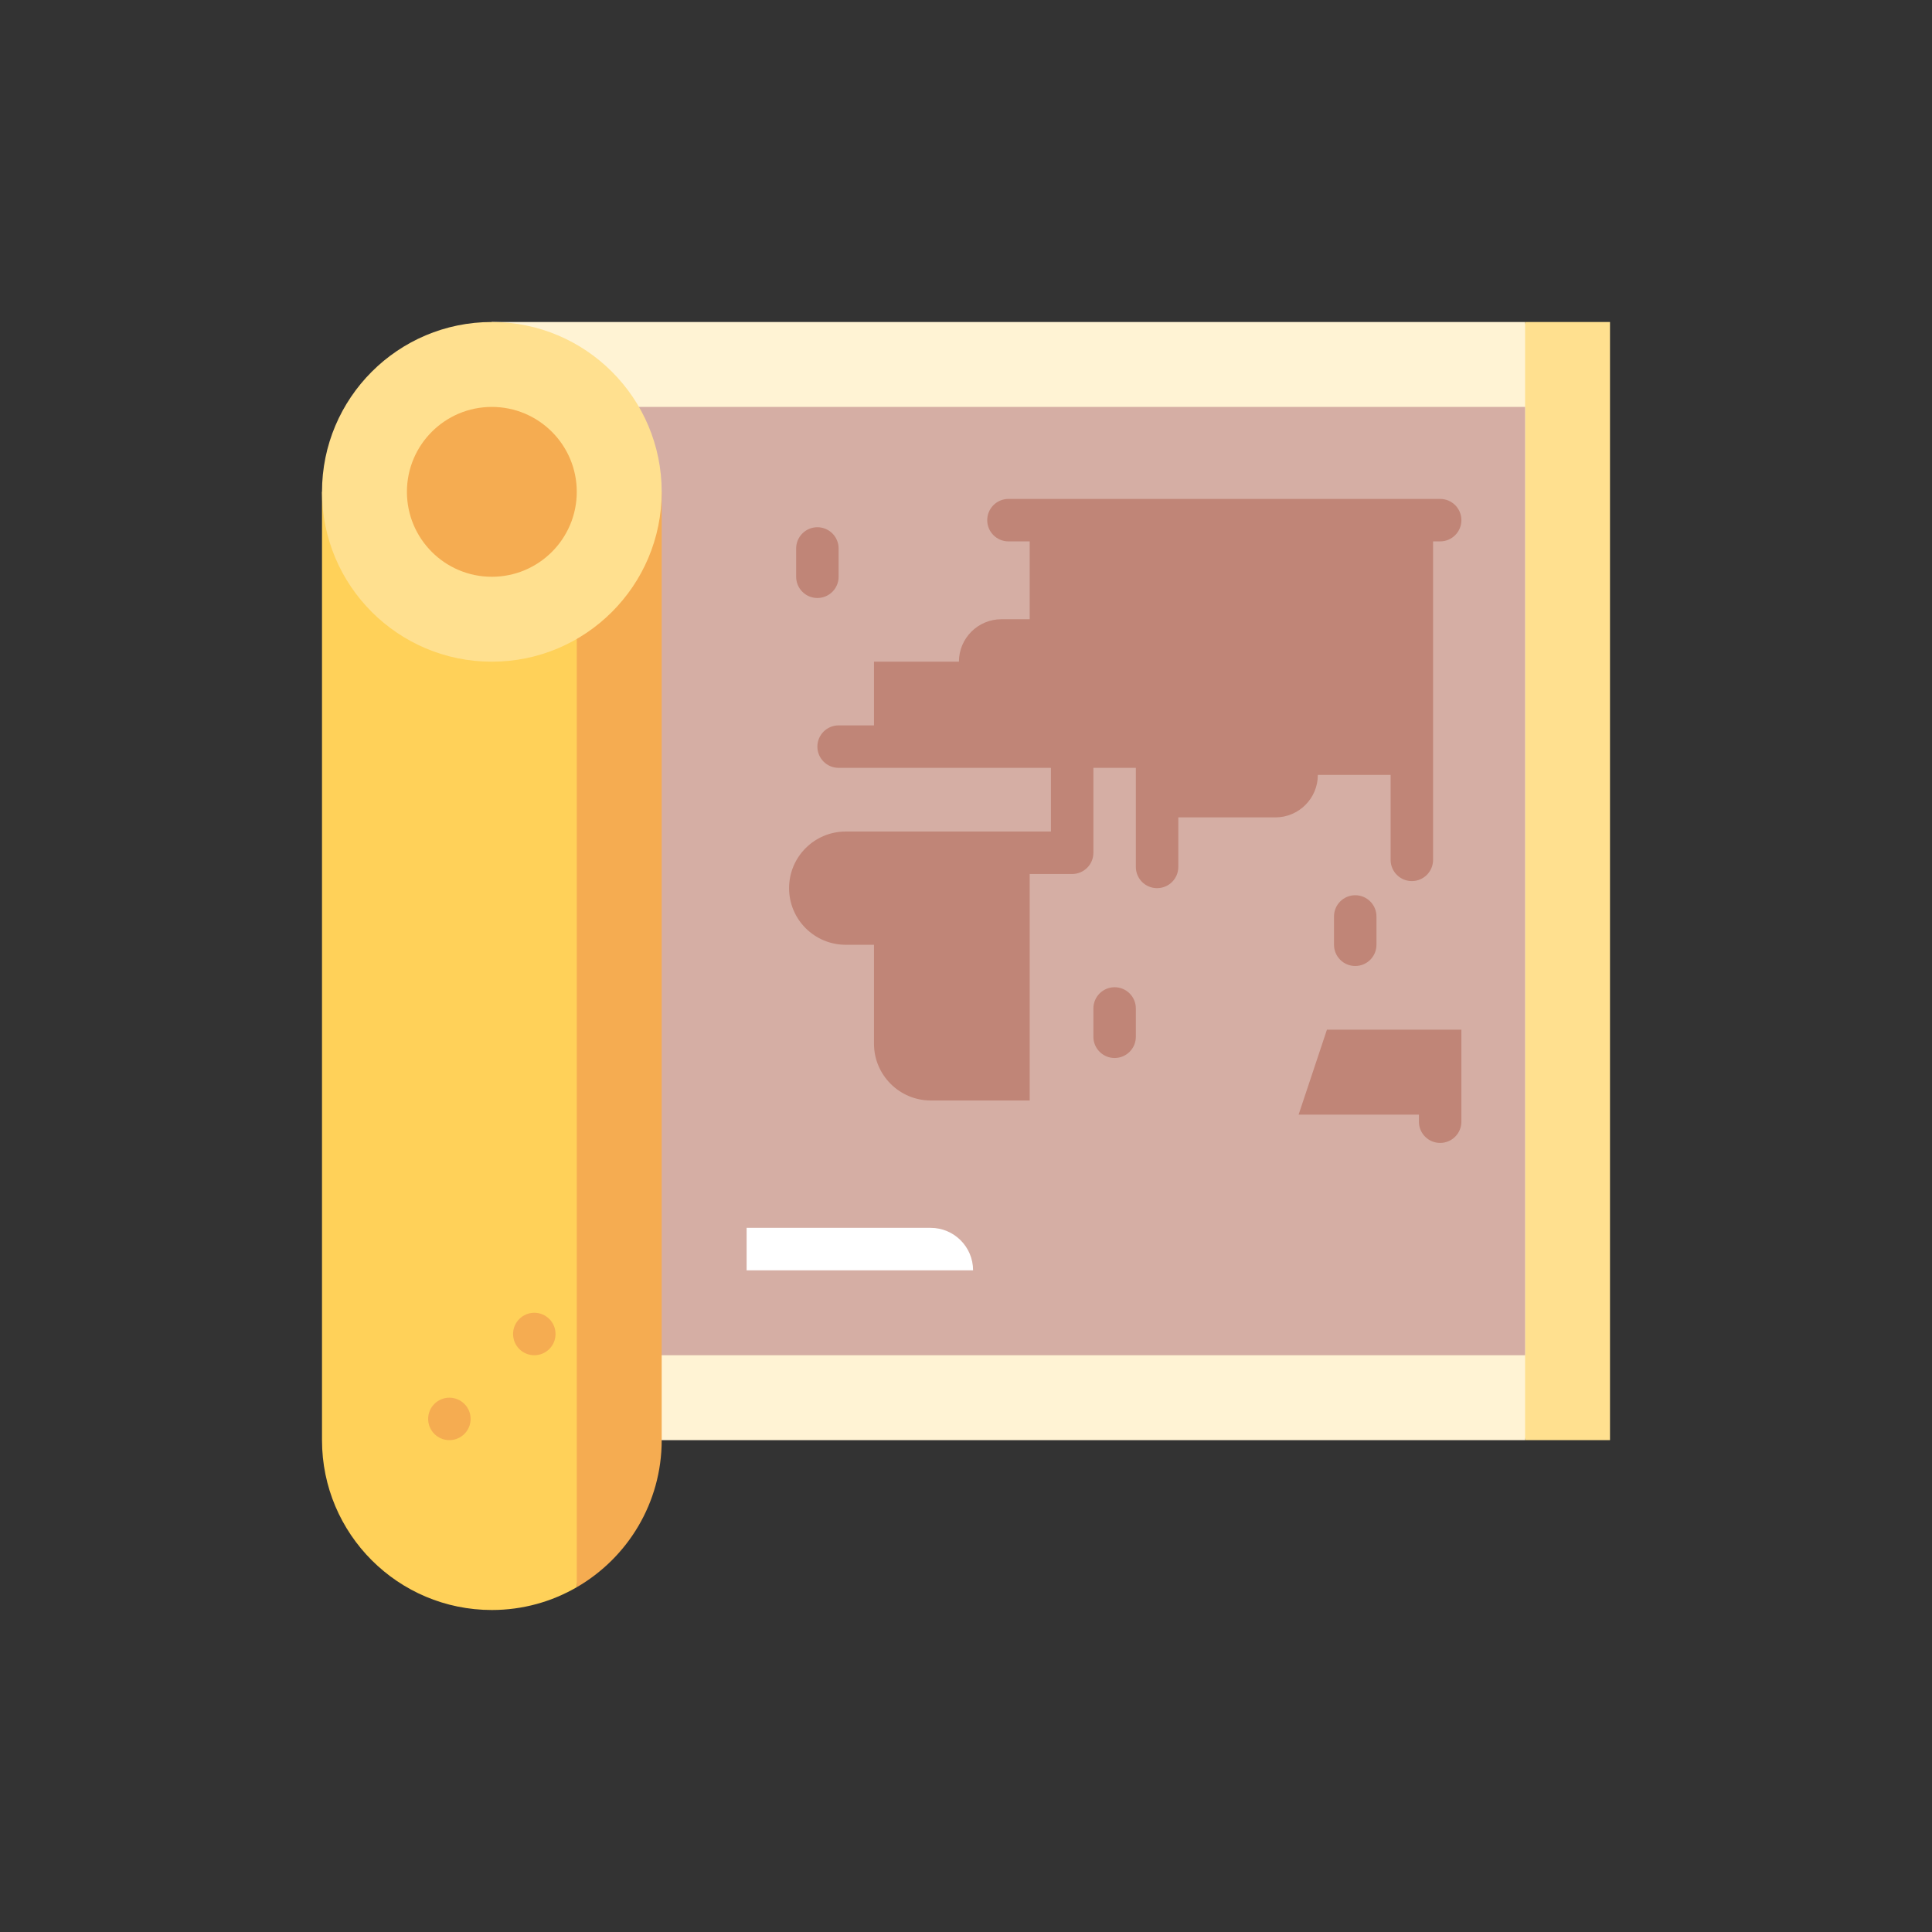 <svg version="1.1" id="Layer_1" xmlns="http://www.w3.org/2000/svg" xmlns:xlink="http://www.w3.org/1999/xlink" viewBox="-128 -128 768.00 768.00" xml:space="preserve" width="64px" height="64px" fill="#000000"><rect x="-128" y="-128" width="768.00" height="768.00" fill="#333333" stroke="none"/><g id="SVGRepo_bgCarrier" stroke-width="0"></g><g id="SVGRepo_tracerCarrier" stroke-linecap="round" stroke-linejoin="round"></g><g id="SVGRepo_iconCarrier"> <polygon style="fill:#FFE08F;" points="478.242,0 444.484,222.242 478.242,444.484 512,444.484 512,0 "></polygon> <rect x="67.516" style="fill:#FFF3D4;" width="410.725" height="444.484"></rect> <rect x="67.516" y="33.758" style="fill:#D5AEA4;" width="410.725" height="376.967"></rect> <path style="fill:#F5AC51;" d="M78.769,67.516l22.505,435.428c20.175-11.675,33.758-33.476,33.758-58.461 c0-37.288,0-376.967,0-376.967H78.769z"></path> <path style="fill:#FFD159;" d="M0,67.516c0,0,0,339.679,0,376.967S30.228,512,67.516,512c12.302,0,23.825-3.306,33.758-9.055V67.516 H0z"></path> <circle style="fill:#FFE08F;" cx="67.516" cy="67.516" r="67.516"></circle> <g> <circle style="fill:#F5AC51;" cx="67.516" cy="67.516" r="33.758"></circle> <circle style="fill:#F5AC51;" cx="84.396" cy="402.286" r="8.44"></circle> <circle style="fill:#F5AC51;" cx="50.637" cy="436.044" r="8.44"></circle> </g> <g> <path style="fill:#C08577;" d="M399.473,281.319l-11.253,33.758h47.824v2.813c0,4.662,3.778,8.44,8.44,8.44 c4.662,0,8.44-3.778,8.44-8.44v-36.571H399.473z"></path> <path style="fill:#C08577;" d="M410.725,256c-4.662,0-8.44-3.778-8.44-8.44v-11.253c0-4.662,3.778-8.44,8.44-8.44 s8.44,3.778,8.44,8.44v11.253C419.165,252.222,415.387,256,410.725,256z"></path> </g> <path style="fill:#FFFFFF;" d="M241.934,360.088h-73.143v16.879h90.022C258.813,367.645,251.256,360.088,241.934,360.088z"></path> <g> <path style="fill:#C08577;" d="M315.077,292.571c-4.662,0-8.44-3.778-8.44-8.44v-11.253c0-4.662,3.778-8.44,8.44-8.44 s8.44,3.778,8.44,8.44v11.253C323.517,288.794,319.739,292.571,315.077,292.571z"></path> <path style="fill:#C08577;" d="M196.923,109.714c-4.661,0-8.44-3.778-8.44-8.44V90.022c0-4.662,3.779-8.44,8.44-8.44 c4.661,0,8.44,3.778,8.44,8.44v11.253C205.363,105.937,201.584,109.714,196.923,109.714z"></path> <path style="fill:#C08577;" d="M444.484,70.33H272.879c-4.662,0-8.44,3.778-8.44,8.44s3.778,8.44,8.44,8.44h8.44v30.945h-11.253 c-9.317,0-16.879,7.562-16.879,16.879h-33.758v25.319h-14.066c-4.661,0-8.44,3.778-8.44,8.44s3.779,8.44,8.44,8.44h84.396v25.319 h-81.582c-12.434,0-22.505,10.071-22.505,22.506c0,12.434,10.071,22.505,22.505,22.505h11.253v39.385 c0,12.378,10.127,22.505,22.505,22.505h39.385v-90.022h16.879c4.662,0,8.44-3.778,8.44-8.44v-33.758h16.879v39.385 c0,4.662,3.778,8.44,8.44,8.44s8.44-3.778,8.44-8.44v-19.692h38.586c9.329,0,16.879-7.562,16.879-16.879h28.931v33.758 c0,4.662,3.778,8.44,8.44,8.44c4.662,0,8.44-3.778,8.44-8.44V87.209h2.813c4.662,0,8.44-3.778,8.44-8.44 S449.146,70.33,444.484,70.33z"></path> </g> </g></svg>